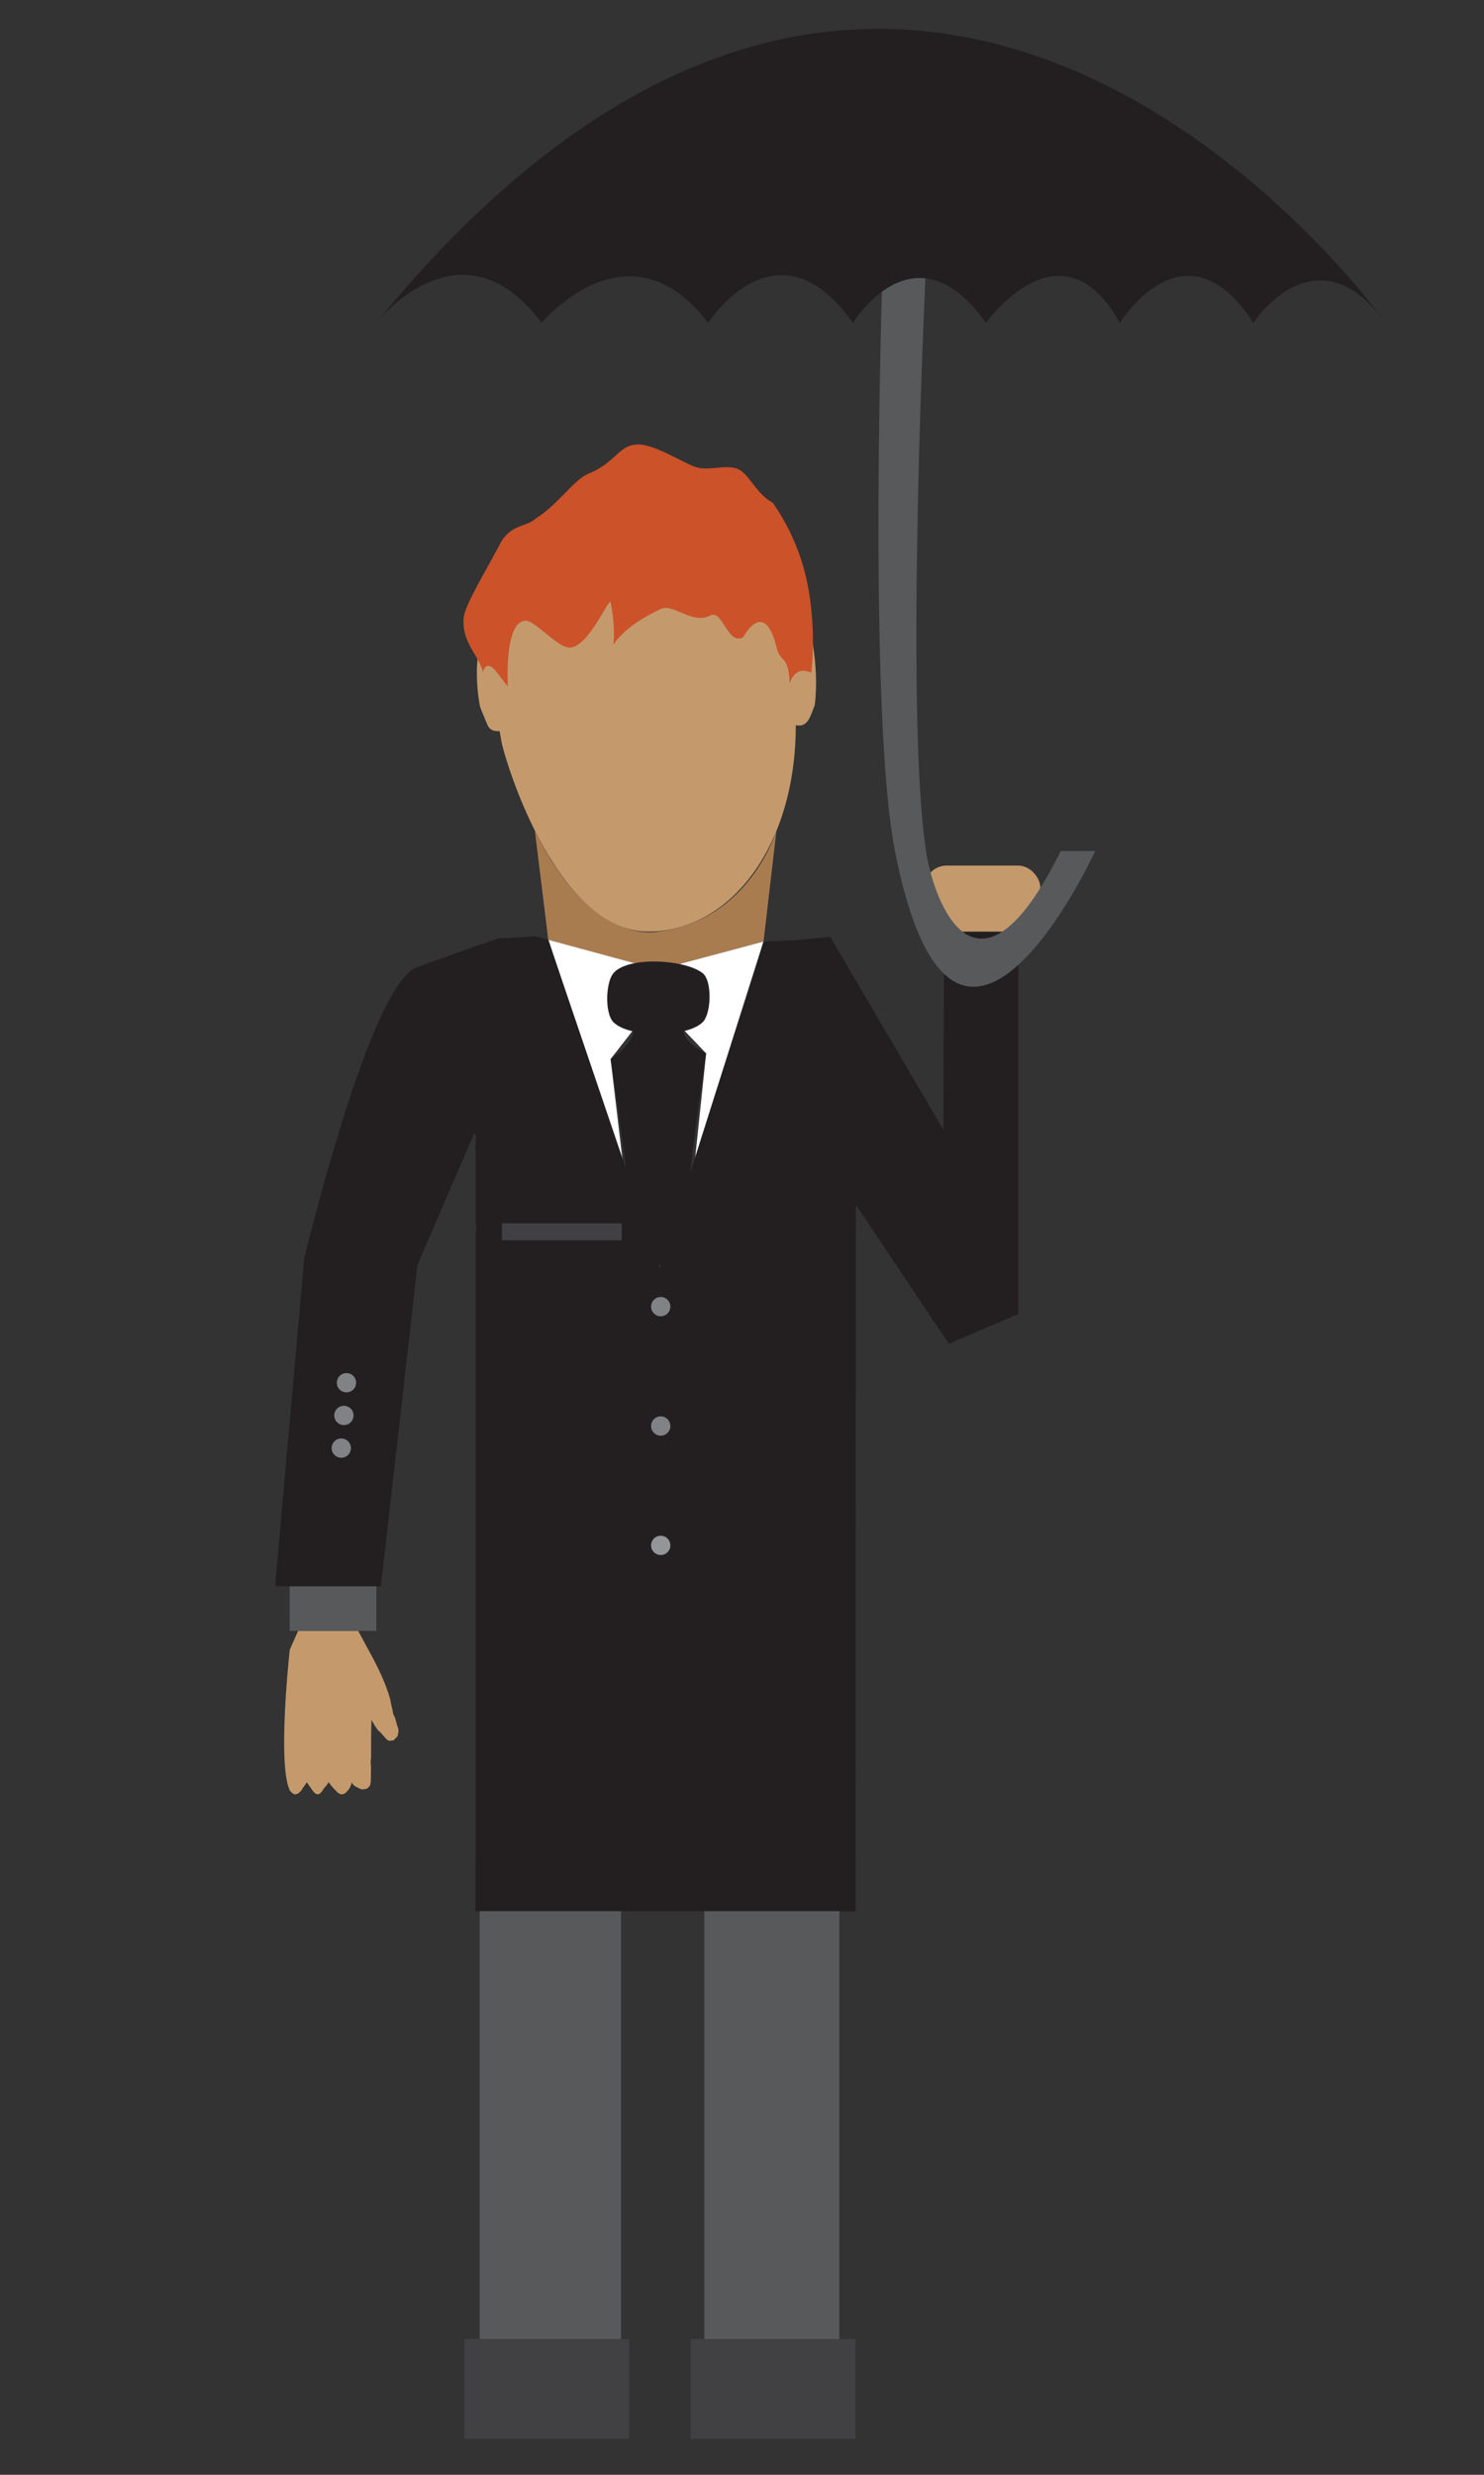 <?xml version="1.0" encoding="UTF-8"?>
<svg id="Layer_1" data-name="Layer 1" xmlns="http://www.w3.org/2000/svg" viewBox="0 0 300 500">
  <rect x="0" y="0" width="300" height="500" fill="#333333" stroke="none"/>
  <defs>
    <style>
      .cls-1 {
        fill: none;
      }

      .cls-2 {
        fill: #c49a6c;
      }

      .cls-3 {
        fill: #58595b;
      }

      .cls-4 {
        fill: #231f20;
      }

      .cls-5 {
        fill: #414042;
      }

      .cls-6 {
        fill: #fff;
      }

      .cls-7 {
        fill: #a97c50;
      }

      .cls-8 {
        fill: #808285;
      }

      .cls-9 {
        fill: #cc5229;
      }

      .cls-10 {
        fill: #939598;
      }
    </style>
  </defs>
  <rect class="cls-2" x="186.9" y="174.88" width="23.41" height="14.99" rx="4.47" ry="4.47"/>
  <path class="cls-7" d="M154.35,190.23l2.61-22.38s-5.45,18.12-23.87,20.36c0,0-13.35,3.35-24.96-20.36l2.71,22.03,22.24,6.03,21.26-5.68Z"/>
  <polygon class="cls-6" points="140.21 237.03 142.75 229.82 154.35 190.23 133.1 195.91 110.86 189.88 126.03 235.86 123.44 213.97 128.08 208.01 138.15 208.01 142.75 212.82 140.21 237.03"/>
  <path class="cls-2" d="M101.26,149.15c.01,1.99,10.6,39.06,29.75,39.06,16.52,0,29.86-17.11,29.86-41.63,0-.25,1.52.69,2.7-1.35.43-.74.98-2.45,1.12-2.71,0,0,.9-5.51-.53-13.25-.03-.15-.08-.25-.17-.33-.26-.24-1.92-.48-2.55-.24,0,0-.74.51-1.81,2.16.18-2.78.33-10.85-4.93-18.64-5.33-7.89-22.89,8.57-31.95,8.86-13.8.44-18.77-8-20.09,10.28h0c-.85-.42-2.24-2.52-2.24-2.52,0,0-1.15-1.5-2.81,0l-.38,1.04c-.2.19,0,0,0,0,0,0-.78,2.15-.82,5.39-.03,2.67.14,5.07.65,7.52.08.36.93,2.32,1.49,3.67.58,1.41,2.02,1.27,2.44,1.25l.28,1.43Z"/>
  <path class="cls-4" d="M128.08,255.62h10.07c0-13.13,4.6-42.79,4.6-42.79,0,0-4.6-2.07-4.6-4.82h-10.07c0,3.03-4.64,5.96-4.64,5.96,0,0,4.64,28.81,4.64,41.65Z"/>
  <g>
    <path class="cls-4" d="M173.36,220.14c.05.29-.33,10.64-.29,10.93-.08.18-.13,155.06-.13,155.06-10.49,0-20.97,0-31.46,0l-3.34-3.36-5.1-4.66-5.28,5.66-2.2,2.36c-8.98,0-18.07,0-27.05,0h-2.37v-137.12s.01-.06.02-.08c.19-.7.16-1.33-.02-1.88v-14.74c0-.15-.04-.26-.09-.37.24-1.98.26-2.81-.16-3.02-3.83,8.88-7.67,17.77-11.5,26.65-2.46,21.64-4.92,43.28-7.38,64.93h-21.4c1.97-22.13,3.94-44.27,5.9-66.4,4.36-17.26,14.73-55.68,22.76-58.69.26-.1,4.26-1.56,9.51-3.4,3.1-1.09,5.61-1.95,7.15-2.47,2.84,0,7.23-.39,7.23-.39l2.68.73,22.56,66.41,20.94-66.05,6.48-.28,7.02-.68,22.88,38.99.11-40.05h15.03v77.26l-14.03,6.01-21.84-32.56"/>
    <path class="cls-4" d="M78.9,343.36c.01.11.03.21.06.31,0,.02.01.03.02.05.01.12,0,.24.03.37.02.08.06.15.09.22.03.41.19.8.27,1.2.05.23.04.54.14.8.05.15.13.29.21.43.03.06.07.12.1.18.02.03.03.06.04.09-.01-.03-.01-.02,0,.03,0,0,0,0,0,.01.03.22.1.42.17.63.08.24.11.5.19.75.09.25.19.49.26.74.01.04.02.09.03.13,0,.05.01.1.02.15,0,.13,0,.26-.01.39,0,0,0,0,0,.01-.02.07-.04.13-.05.2-.04.18-.05.36-.06.54-.07.06-.11.14-.13.24-.26.26-.53.51-.78.78-.25,0-.5.05-.75.06-.06,0-.12,0-.19,0-.05-.03-.1-.05-.16-.05-.07-.08-.15-.16-.25-.2-.13-.12-.25-.25-.36-.38-.3-.34-.59-.7-.91-1.03.66-2.22,1.33-4.43,2-6.65Z"/>
    <path class="cls-4" d="M75.03,359.1c-.02.31-.05.62-.07.94,0,0,0,0,0,0,0,.05-.02.1-.02.14-.02.12-.05.25-.08.37-.02.09-.05.17-.08.25-.1.12-.21.24-.33.35-.03.03-.07.06-.1.09,0,0,0,0,0,0,0,0,0,0,0,0-.06.04-.13.09-.2.12,0,0-.01,0-.03.01-.02,0-.06.02-.07.03-.07.02-.15.04-.22.06,0,0,0,0-.01,0-.04,0-.08,0-.12.01-.06,0-.12,0-.18,0,.48-1.66.98-3.33,1.47-4.99.03.41.06.82.07,1.23,0,0,0,.01,0,.02,0,0,0,.01,0,.02,0,.45,0,.89,0,1.34Z"/>
  </g>
  <path class="cls-3" d="M142.39,475.05h27.29s0-89.19,0-89.19c-2.88,0-8.64,0-8.64,0l-5.01-8.02-4.26,8.02s-6.26,0-9.39,0c0,29.73,0,59.46,0,89.19Z"/>
  <line class="cls-1" x1="43.33" y1="490.05" x2="44.04" y2="500.53"/>
  <line class="cls-1" x1="174.82" y1="490.05" x2="174.63" y2="500.53"/>
  <path class="cls-2" d="M58.57,333.32c.56-1.27,1.13-2.55,1.69-3.82h12.15s2.06,3.82,2.06,3.82c1.61,2.87,3.53,6.67,4.45,10.14.01.07.02.15.04.22,0,.02.01.03.02.05,0,.12,0,.24.03.37.02.07.06.14.09.21.02.32.12.63.2.94.03.15.06.3.08.44,0,.03.02.07.03.11.02.18.04.36.1.53.05.15.13.29.21.43.02.04.04.08.07.12.03.09.07.19.1.28.04.18.1.36.16.55.08.24.11.5.19.75.09.25.19.49.26.74,0,.03.02.06.02.09.01.09.02.17.03.25,0,.11,0,.22,0,.33,0,0,0,0,0,.01-.02.07-.04.13-.05.2-.04.18-.05.36-.06.54-.07.06-.11.14-.13.24-.26.26-.53.51-.78.78-.25,0-.5.05-.75.06-.05,0-.11,0-.16,0-.08-.04-.18-.09-.27-.16-.04-.04-.09-.06-.14-.09,0,0-.02-.01-.03-.02-.13-.12-.24-.25-.36-.38-.46-.52-.88-1.08-1.43-1.5-.41-.56-.85-1.24-1.3-2.07-.09,3.01-.07,5.3-.07,7.7-.03.08-.05.16-.06.24-.05.57.01,1.14.05,1.71,0,.85-.02,1.73-.04,2.69,0,.08-.01.15-.02.23,0,0,0,0,0,0,0,.05-.02.1-.02.14-.02.12-.05.25-.08.37-.02.09-.05.17-.08.25-.1.12-.21.24-.33.35-.03.03-.07.06-.1.09,0,0,0,0,0,0,0,0,0,0,0,0-.06.04-.13.09-.2.12,0,0-.01,0-.03.01-.02,0-.06.02-.07.03-.07.02-.15.04-.22.06,0,0,0,0-.01,0-.04,0-.08,0-.12.01-.1,0-.19,0-.29,0-.08,0-.16.03-.23.06-.18-.06-.37-.14-.61-.25-1.03-.5-1.23-.7-1.42-1.19-.24.73-.4,1.22-.89,1.71-.96,1.25-1.91.57-2.3,0-.63-.52-.96-1.03-1.52-1.74-.39.73-.86,1-1.25,1.73-.73,1.05-1.3.86-1.94,0q-.55-.8-1.22-1.72c-.49.82-.65.86-1.13,1.69-1.09,1.23-1.67.75-2.31-.05-2.56-5.43,0-28.41,0-28.41Z"/>
  <circle class="cls-8" cx="133.57" cy="263.99" r="1.95"/>
  <circle class="cls-8" cx="133.57" cy="288.11" r="1.95"/>
  <circle class="cls-10" cx="133.57" cy="312.22" r="1.95"/>
  <rect class="cls-5" x="101.47" y="247.16" width="24.22" height="3.43" transform="translate(227.16 497.74) rotate(-180)"/>
  <circle class="cls-8" cx="69.52" cy="285.97" r="1.95"/>
  <circle class="cls-8" cx="68.99" cy="292.57" r="1.95"/>
  <circle class="cls-8" cx="70.04" cy="279.36" r="1.95"/>
  <line class="cls-1" x1="133.04" y1="378.11" x2="131.63" y2="475.32"/>
  <line class="cls-1" x1="133.42" y1="256.29" x2="137.2" y2="245.65"/>
  <path class="cls-4" d="M123.99,206.5c3.17,3.22,14.88,3.2,18.08,0,1.74-1.74,1.92-8.31,0-9.86-3.52-2.84-15.2-3.49-18.08,0-1.57,1.9-1.73,8.1,0,9.86Z"/>
  <path class="cls-1" d="M137.44,186.19h-.42c.09.03.19-.03.21-.12-.28-.13-.59-.07-.89-.03-1.95.27-3.92-.14-5.82-.6.22.04.45,0,.64-.11-.17.02-.34,0-.49-.07"/>
  <path class="cls-3" d="M58.57,329.5h13.84c1.22,0,2.45,0,3.67,0v-9s-17.52,0-17.52,0v9Z"/>
  <line class="cls-1" x1="107.63" y1="475.32" x2="107.28" y2="502.92"/>
  <path class="cls-9" d="M163.99,135.92s.72-4.99.11-11.77c-.24-2.62-.67-6.88-2.46-12.01-.94-2.68-2.57-6.52-5.41-10.54-3.51-1.99-4.76-5.8-7.01-6.82-2.34-1.06-5.97.44-8.52-.39-2.44-.79-8.04-4.42-11.39-4.58-4.2-.21-4.63,3.59-10.33,5.88-2.97,1.19-6.18,6.31-10.82,9.18-1.7,1.6-4.98,1.01-7.07,5-2.93,5.59-7.03,12.24-7.33,14.79-.6,5.11,3.29,7.99,3.85,11.16.1-.39.35-1.09.85-1.26.43-.15,1.06.08,1.97,1.26l2.24,2.92s-.85-13.75,3.81-13.31c1.72.17,5.86,4.86,8.21,5.37,4.01.87,8.51-10.49,8.77-9.08,2.57,13.92-4.23,8.04,10.17,1.29,2.46-1.15,6.29,3.23,9.97,1.35,2.52-1.29,3.46,6.1,6.64,4.39,0,0,4.26-8.18,6.74,2.05.83,3.41,2.41,1.21,2.66,7.34,0,0,.9-3.84,4.36-2.22Z"/>
  <path class="cls-3" d="M96.96,475.05h28.59s0-89.19,0-89.19c-3.02,0-9.05,0-9.05,0l-5.24-8.02-4.46,8.02s-6.55,0-9.83,0c0,29.73,0,59.46,0,89.19Z"/>
  <rect class="cls-4" x="96.15" y="374.61" width="76.79" height="11.52" transform="translate(269.09 760.73) rotate(-180)"/>
  <rect class="cls-5" x="139.64" y="472.57" width="33.3" height="20.15" transform="translate(312.58 965.29) rotate(-180)"/>
  <rect class="cls-5" x="93.9" y="472.57" width="33.3" height="20.15" transform="translate(221.09 965.29) rotate(-180)"/>
  <path class="cls-3" d="M187.2,53.47s-4.39,89.7,0,118.47c1.61,10.56,10.44,33.91,27.23,0h6.98s-28.37,61.69-40.49,0c-5.51-28.01-2.51-117.37-2.51-117.37l8.8-1.11Z"/>
  <path class="cls-4" d="M76.03,65.23s17.14-21.81,33.45,0c0,0,17.61-21.13,33.66,0,0,0,13.91-21.66,29.29,0,0,0,12.4-20.37,26.91,0,0,0,15.15-21.34,27.04,0,0,0,13.18-21.34,26.99,0,0,0,12.62-19.3,26.75,0,0,0-94.71-133.66-204.09,0Z"/>
</svg>